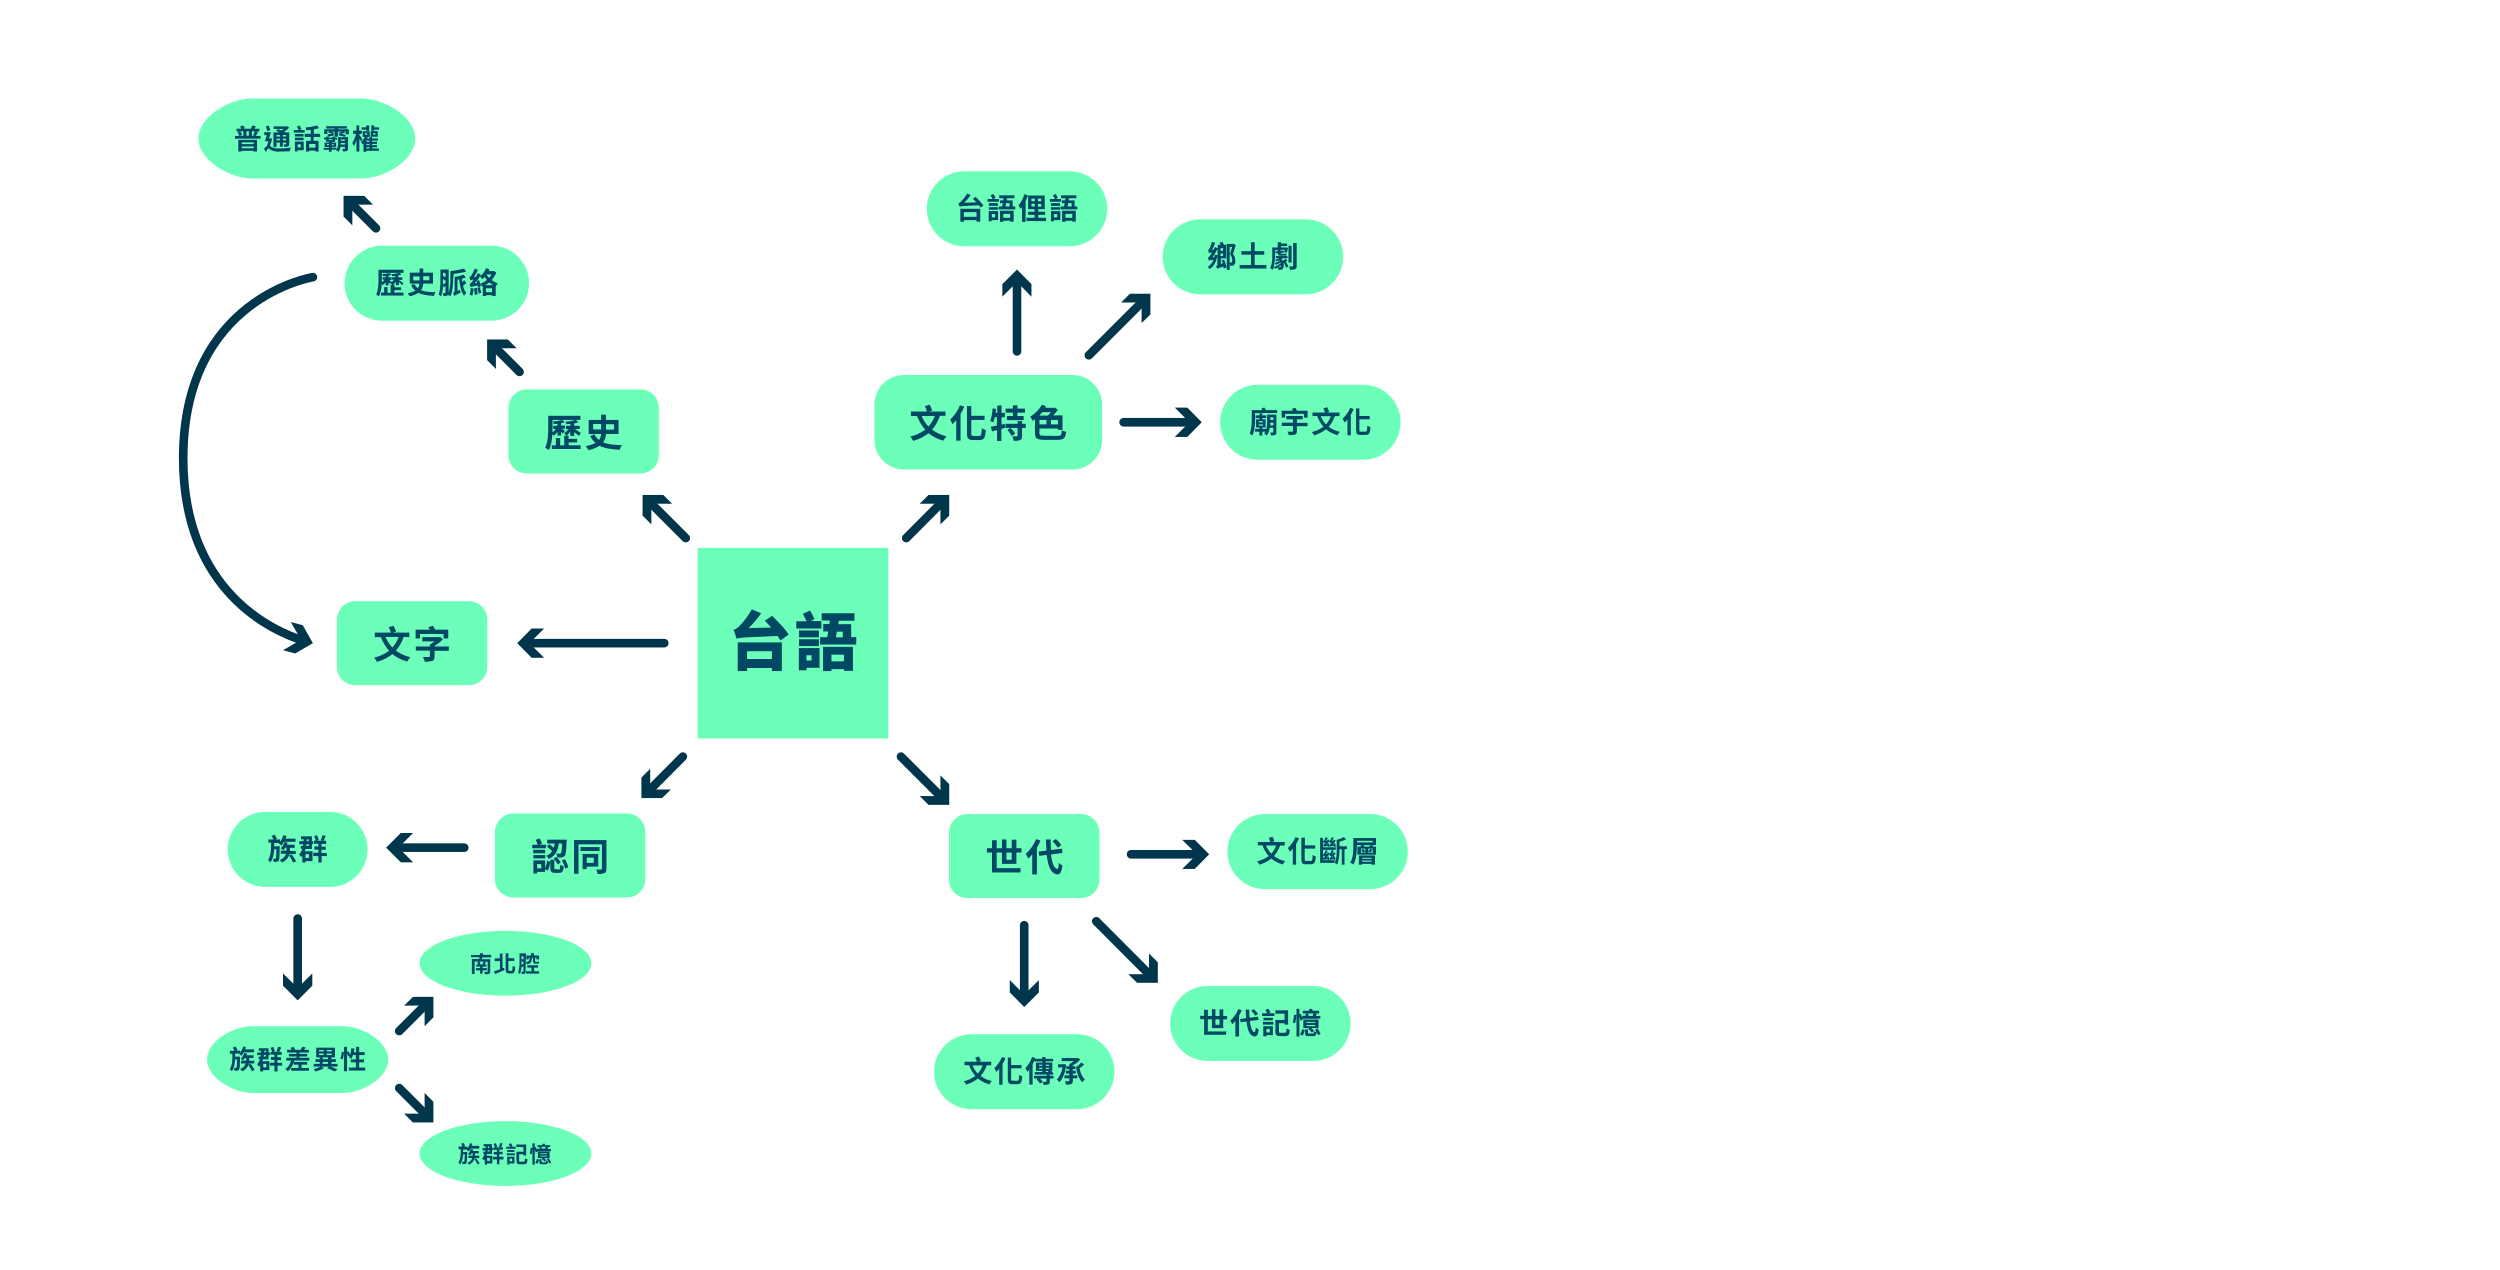 <?xml version="1.0" encoding="utf-8"?>
<!-- Generator: Adobe Illustrator 20.1.0, SVG Export Plug-In . SVG Version: 6.00 Build 0)  -->
<svg version="1.1" id="圖層_1" xmlns="http://www.w3.org/2000/svg" xmlns:xlink="http://www.w3.org/1999/xlink" x="0px" y="0px"
	 viewBox="0 0 1280 650" style="enable-background:new 0 0 1280 650;" xml:space="preserve">
<style type="text/css">
	.st0{fill:#6BFFBA;}
	.st1{fill:none;stroke:#00364B;stroke-width:4.41;stroke-linecap:round;stroke-miterlimit:10;}
	.st2{fill:#00364B;}
	.st3{fill:#004864;}
</style>
<title>Topic Tree</title>
<g id="圖層_1_1_">
	<path class="st0" d="M185.1,91.4h-56c-11.3,0-27.5-9.2-27.5-20.5l0,0c0-11.3,16.2-20.5,27.5-20.5h56c11.3,0,27.5,9.2,27.5,20.5l0,0
		C212.6,82.3,196.4,91.4,185.1,91.4z"/>
	<ellipse class="st0" cx="258.8" cy="590.6" rx="44" ry="16.6"/>
	<line class="st1" x1="464" y1="275.5" x2="482.4" y2="257"/>
	<polygon class="st2" points="481.5,268.5 481.5,257.9 470.9,257.9 475.4,253.4 486,253.4 486,264 	"/>
	<line class="st1" x1="557.5" y1="181.9" x2="585.5" y2="153.9"/>
	<polygon class="st2" points="584.5,165.4 584.5,154.9 574,154.9 578.5,150.4 589,150.4 589,161 	"/>
	<line class="st1" x1="204.4" y1="527.9" x2="218.4" y2="513.9"/>
	<polygon class="st2" points="217.4,525.4 217.4,514.8 206.9,514.9 211.4,510.4 221.9,510.4 221.9,520.9 	"/>
	<line class="st1" x1="204.4" y1="557.1" x2="218.4" y2="571.1"/>
	<polygon class="st2" points="206.9,570.2 217.4,570.2 217.4,559.6 221.9,564.1 221.9,574.7 211.4,574.7 	"/>
	<path class="st0" d="M462.9,192h86.2c8.4,0,15.2,6.8,15.2,15.2v18c0,8.4-6.8,15.2-15.2,15.2h-86.2c-8.4,0-15.2-6.8-15.2-15.2v-18
		C447.7,198.8,454.5,192,462.9,192z"/>
	<path class="st0" d="M643.9,197h54c10.6,0,19.2,8.6,19.2,19.2v0c0,10.6-8.6,19.2-19.2,19.2h-54c-10.6,0-19.2-8.6-19.2-19.2v0
		C624.7,205.6,633.3,197,643.9,197z"/>
	<rect x="357.2" y="280.5" class="st0" width="97.6" height="97.6"/>
	<path class="st3" d="M481.2,213c-0.9,2.6-2.2,5-4,7c2.2,1.6,4.7,2.8,7.4,3.4c-0.6,0.7-1.1,1.4-1.6,2.2c-2.8-0.7-5.4-2-7.6-3.8
		c-2.3,1.8-5,3.2-7.9,3.9c-0.4-0.8-0.9-1.5-1.4-2.2c2.7-0.6,5.3-1.8,7.6-3.5c-1.8-2.1-3.2-4.4-4.2-7h-3.1v-2.3h8.2
		c-0.3-1-0.6-1.9-1.1-2.8l2.5-0.7c0.5,1,1,2,1.3,3l-1.7,0.5h8.5v2.2H481.2z M471.9,213c0.8,2,2,3.9,3.5,5.4c1.4-1.6,2.5-3.4,3.2-5.4
		H471.9z"/>
	<path class="st3" d="M493.7,208.2c-0.5,1.3-1.2,2.5-1.9,3.7v13.7h-2.2v-10.5c-0.6,0.7-1.2,1.4-1.9,2.1c-0.4-0.8-0.8-1.6-1.2-2.4
		c2.2-2,3.9-4.5,5-7.3L493.7,208.2z M501.4,223.2c1,0,1.1-0.8,1.3-4c0.6,0.5,1.3,0.8,2,1c-0.2,3.8-0.8,5.1-3.2,5.1h-3.3
		c-2.4,0-3.1-0.8-3.1-3.4v-14h2.2v5h6.8v2.1h-6.8v6.8c0,1.1,0.1,1.4,1.1,1.4L501.4,223.2z"/>
	<path class="st3" d="M514.6,219.1l-1.9,0.5v6.2h-2.2v-5.6l-2.6,0.7l-0.6-2.4c0.9-0.2,2-0.4,3.1-0.6v-4.3h-1.1
		c-0.2,0.9-0.4,1.8-0.7,2.6c-0.4-0.2-1.2-0.5-1.6-0.6c0.7-2.1,1.1-4.3,1.2-6.5l1.8,0.3c-0.1,0.7-0.1,1.4-0.2,2h0.8v-3.8h2.2v3.8h1.7
		v2.2h-1.7v3.8l1.6-0.4L514.6,219.1z M525.2,219.1h-1.9v4.1c0,1.1-0.2,1.8-1,2.1c-1,0.4-2.2,0.5-3.3,0.4c-0.1-0.8-0.4-1.6-0.7-2.3
		c0.9,0,2,0,2.3,0s0.4-0.1,0.4-0.3v-4h-6.2v-2.1h6.2v-1.4h2.3v1.4h1.9L525.2,219.1z M518.6,211.3h-3.7v-2.1h3.7v-1.7h2.3v1.7h3.9
		v2.1h-3.9v1.7h3.2v2.1h-8.5V213h3L518.6,211.3z M517.4,219.1c0.9,0.9,1.7,1.8,2.4,2.9l-1.8,1.2c-0.6-1.1-1.4-2.1-2.2-3.1
		L517.4,219.1z"/>
	<path class="st3" d="M541.3,223.2c1.9,0,2.2-0.4,2.4-2.9c0.7,0.4,1.4,0.7,2.2,0.8c-0.4,3.2-1.2,4.1-4.5,4.1h-6.7
		c-3.6,0-4.8-0.7-4.8-3.5v-7.1c-0.4,0.3-0.8,0.6-1.2,0.9c-0.3-0.8-0.8-1.5-1.2-2.2c2.5-1.5,4.5-3.6,6-6.1l2.1,0.8l-0.5,0.8h4.5
		l0.5-0.1l1.5,1.1c-0.7,1-1.5,2-2.4,2.9h4.8v7.4h-2.3v-0.7h-9.5v2.3c0,1.2,0.3,1.4,2.5,1.4L541.3,223.2z M533.7,211
		c-0.5,0.6-1.1,1.3-1.6,1.8h4.4c0.6-0.6,1.1-1.2,1.6-1.8H533.7z M532.2,217.3h3.6V215h-3.6V217.3z M541.7,215h-3.6v2.3h3.6V215z"/>
	<path class="st3" d="M653.9,210v1.5h-11.3v3.1c0,2.4-0.2,6.1-1.4,8.4c-0.4-0.4-0.9-0.7-1.4-1c1-2.1,1.1-5.2,1.1-7.4V210h5.4
		c-0.1-0.3-0.3-0.5-0.5-0.8l1.5-0.6c0.3,0.4,0.6,0.9,0.9,1.4L653.9,210z M653.5,221.3c0,0.8-0.1,1.2-0.6,1.4
		c-0.7,0.2-1.4,0.3-2.1,0.3c-0.1-0.5-0.2-1-0.5-1.5h1.3c0.2,0,0.3-0.1,0.3-0.2V219h-1.8c-0.1,1.5-0.7,2.8-1.6,4
		c-0.3-0.4-0.8-0.8-1.2-1.1c0.2-0.3,0.4-0.6,0.6-0.9h-1.6v2h-1.5v-2h-2.2v-1.4h2.2v-0.7h-1.7v-4.2h1.7V214h-1.9v-1.3h1.9v-1h1.5v1h2
		v1.3h-2v0.7h1.7v4.2h-1.7v0.7h2v0.5c0.3-1.2,0.5-2.5,0.5-3.8v-4h4.7L653.5,221.3z M644.5,216.3h2.2v-0.6h-2.2V216.3z M644.5,217.9
		h2.2v-0.6h-2.2V217.9z M652,217.8v-1.4h-1.6c0,0.5,0,0.9,0,1.4H652z M650.4,213.7v1.3h1.6v-1.4L650.4,213.7z"/>
	<path class="st3" d="M669.5,210.3v3.5h-1.9v-1.9H658v1.9h-1.8v-3.5h5.7c-0.1-0.3-0.3-0.7-0.4-1l1.8-0.5c0.3,0.5,0.5,1,0.7,1.5
		L669.5,210.3z M664,216.5h5.5v1.7H664v2.5c0,1-0.2,1.5-1,1.8c-1,0.3-2,0.4-3.1,0.3c-0.2-0.6-0.4-1.3-0.8-1.8c1,0,2.2,0,2.5,0
		s0.4-0.1,0.4-0.4v-2.5h-5.7v-1.7h5.7v-1.7h-3.4v-1.7h8.4v1.7h-3V216.5z"/>
	<path class="st3" d="M683.4,213.1c-0.7,2-1.7,3.8-3.1,5.4c1.7,1.3,3.7,2.2,5.7,2.6c-0.5,0.5-0.9,1.1-1.2,1.7
		c-2.2-0.6-4.2-1.6-5.9-3c-1.8,1.4-3.9,2.5-6.1,3.1c-0.3-0.6-0.7-1.2-1.1-1.7c2.1-0.5,4.1-1.4,5.9-2.7c-1.4-1.6-2.5-3.5-3.2-5.5H672
		v-1.8h6.4c-0.2-0.7-0.5-1.5-0.8-2.1l1.9-0.6c0.4,0.7,0.7,1.5,1,2.3l-1.3,0.4h6.6v1.8L683.4,213.1z M676.2,213.1
		c0.6,1.6,1.6,3,2.7,4.2c1.1-1.2,1.9-2.6,2.5-4.2H676.2z"/>
	<path class="st3" d="M693.1,209.4c-0.4,1-0.9,2-1.5,2.9v10.6h-1.7v-8.2c-0.4,0.6-0.9,1.1-1.5,1.6c-0.3-0.7-0.6-1.3-1-1.9
		c1.7-1.6,3-3.5,3.9-5.6L693.1,209.4z M699.1,221c0.8,0,0.9-0.6,1-3.1c0.5,0.4,1,0.6,1.6,0.8c-0.2,2.9-0.7,4-2.5,4h-2.5
		c-1.9,0-2.4-0.6-2.4-2.7v-10.9h1.7v3.9h5.3v1.7H696v5.3c0,0.9,0.1,1,0.8,1L699.1,221z"/>
	<path class="st0" d="M614.5,112.3h54c10.6,0,19.2,8.6,19.2,19.2l0,0c0,10.6-8.6,19.2-19.2,19.2h-54c-10.6,0-19.2-8.6-19.2-19.2l0,0
		C595.3,120.8,603.9,112.3,614.5,112.3z"/>
	<path class="st3" d="M626.8,133c0.5,1.3,0.9,2.6,1.2,3.9l-1.5,0.6c0-0.3-0.1-0.6-0.2-1c-1.1,0.3-2.1,0.7-3.1,1.1
		c-0.1-0.4-0.3-0.8-0.6-1.2c0.4-0.2,0.7-0.6,0.7-1.1v-4.6c-0.5,3.3-1.7,5.7-4,7.1c-0.2-0.4-0.5-0.8-0.9-1.2c1.4-0.8,2.4-2.1,2.9-3.6
		c-0.8,0.1-1.6,0.2-2.4,0.4c-0.1-0.5-0.3-0.9-0.5-1.4c0.3-0.1,0.6-0.4,1-1c0.4-0.5,0.8-1.1,1.1-1.7c-0.5,0-1,0.1-1.5,0.3
		c-0.1-0.5-0.3-1-0.5-1.5c0.3-0.2,0.6-0.4,0.7-0.8c0.6-1.1,1-2.2,1.3-3.4l1.7,0.4c-0.4,1.2-1,2.4-1.6,3.6l0.8-0.1
		c0.2-0.4,0.4-0.9,0.6-1.3l1.5,0.6v-1.8h1.5c-0.2-0.3-0.4-0.7-0.6-1l1.4-0.5c0.3,0.5,0.6,1,0.9,1.5h1.1v7h-2.7v2.8l1-0.3
		c-0.2-0.6-0.4-1.1-0.6-1.6L626.8,133z M623.4,130.6v-3.2c-0.7,1.5-1.6,3-2.6,4.4l1-0.1c0.1-0.4,0.1-0.8,0.2-1.2L623.4,130.6z
		 M624.9,127.1v1.3h1.3V127L624.9,127.1z M626.2,131.1v-1.3h-1.3v1.3H626.2z M632.7,125.4c-0.4,1.5-0.9,3.3-1.4,4.6
		c0.8,1,1.2,2.3,1.2,3.6c0.1,0.8-0.1,1.6-0.7,2.1c-0.2,0.2-0.5,0.3-0.9,0.4c-0.3,0-0.7,0-1,0c0-0.5-0.1-1.1-0.4-1.6h0.7
		c0.1,0,0.3-0.1,0.4-0.1c0.2-0.3,0.3-0.7,0.3-1.1c0-1.1-0.4-2.2-1.1-3.1c0.3-1.1,0.7-2.7,1-3.8h-1.2v11.8h-1.5v-13.3h3.2l0.2-0.1
		L632.7,125.4z"/>
	<path class="st3" d="M648.4,135.7v1.8h-13.7v-1.8h5.8v-5.3h-4.9v-1.8h4.9V124h1.9v4.6h4.9v1.8h-4.9v5.3L648.4,135.7z"/>
	<path class="st3" d="M659.1,133.5l-0.8,0.6c0.4,0.6,1.2,1.8,1.4,2.1l-1.1,1c-0.3-0.9-0.8-1.7-1.2-2.5l-0.3,0.1
		c0.4,1,0.2,2.1-0.4,2.9c-0.3,0.3-0.8,0.5-1.3,0.5h-0.8c0-0.4-0.2-0.8-0.3-1.2c-0.5,0.2-1,0.5-1.5,0.6c-0.2-0.3-0.4-0.6-0.6-0.9
		c-0.1,0.5-0.3,1-0.6,1.4c-0.4-0.3-0.9-0.6-1.3-0.8c1-1.8,1.1-4.4,1.1-6.2v-4.4h2.8V124h1.7v0.7h3.1v1.3h-3.1v0.7h2.3h0.3l1,0.2
		c-0.1,0.9-0.4,1.7-0.7,2.5l-1.3-0.3c0.1-0.4,0.2-0.8,0.3-1.2h-2.1v0.6l1.5-0.2l0.1,1l-1.7,0.2c0,0.3,0.1,0.4,0.4,0.4h1.5
		c0.4,0,0.8,0,1.1-0.1c0,0.4,0,0.7,0.1,1c-0.4,0.1-0.8,0.1-1.2,0.1h-1.9c-1.1,0-1.4-0.4-1.4-1.3l-1.1,0.1l-0.1-1l1.2-0.1V128h-1.4
		v3.1c0,1.9-0.2,3.8-0.7,5.6c1.3-0.4,2.6-1,3.7-1.9c-0.1-0.1-0.1-0.2-0.2-0.4c-0.7,0.5-1.5,0.9-2.3,1.2c-0.2-0.3-0.4-0.6-0.6-0.9
		c0.9-0.2,1.7-0.6,2.5-1.1l-0.3-0.3c-0.5,0.2-1,0.4-1.5,0.6c-0.1-0.3-0.3-0.6-0.5-0.9c0.8-0.2,1.5-0.4,2.2-0.8h-1.9v-1.1h6v1.1h-2.4
		c-0.2,0.2-0.5,0.4-0.7,0.5c0.3,0.2,0.5,0.5,0.7,0.9c0.5-0.4,1-0.7,1.4-1.2L659.1,133.5z M656,135.8c-0.5,0.4-1.1,0.7-1.7,1
		c0.3,0,0.6,0,0.8,0c0.2,0,0.5-0.1,0.6-0.2C655.9,136.4,656,136.1,656,135.8z M661.3,134.4h-1.6v-8.6h1.6V134.4z M663.9,124.4v11.7
		c0,0.9-0.2,1.4-0.8,1.7c-0.8,0.3-1.7,0.4-2.6,0.3c-0.1-0.6-0.3-1.2-0.5-1.7c0.8,0,1.6,0,1.8,0s0.3-0.1,0.3-0.3v-11.7L663.9,124.4z"
		/>
	<path class="st0" d="M493.7,87.7h54c10.6,0,19.2,8.6,19.2,19.2l0,0c0,10.6-8.6,19.2-19.2,19.2h-54c-10.6,0-19.2-8.6-19.2-19.2l0,0
		C474.5,96.3,483.1,87.7,493.7,87.7z"/>
	<path class="st3" d="M499.5,100.8c1.5,1.3,2.8,2.8,4,4.4l-1.5,1.1c-0.2-0.4-0.5-0.8-0.8-1.2c-8,0.4-9.1,0.4-9.9,0.7
		c-0.2-0.6-0.4-1.2-0.6-1.7c0.5-0.2,0.9-0.5,1.3-0.9c1.2-1.2,2.3-2.6,3.2-4.1l1.8,0.8c-1,1.4-2.1,2.7-3.3,3.9l6.2-0.2
		c-0.6-0.7-1.2-1.3-1.8-1.9L499.5,100.8z M491.7,106.9h10.2v6.6H500v-0.8h-6.4v0.8h-1.9L491.7,106.9z M493.5,108.6v2.4h6.5v-2.4
		H493.5z"/>
	<path class="st3" d="M511.5,103.3h-5.9v-1.4h2.6c-0.3-0.7-0.6-1.3-1-1.9l1.4-0.7c0.4,0.6,0.8,1.3,1.1,2l-1,0.6h2.7L511.5,103.3z
		 M511,112.7h-3.3v0.6h-1.5v-5.2h4.8L511,112.7z M510.9,105.4h-4.6V104h4.6V105.4z M506.3,106.1h4.6v1.3h-4.6V106.1z M507.8,109.6
		v1.7h1.7v-1.7H507.8z M519.8,105.7v1.5h-8.5v-1.5h1.8c0.1-0.5,0.2-1.1,0.3-1.7H512v-1.4h1.6c0.1-0.4,0.1-0.8,0.2-1.1h-2.2V100h7.8
		v1.5h-3.8c-0.1,0.4-0.1,0.7-0.2,1.1h3.1v3.1L519.8,105.7z M512,107.9h7v5.6h-1.8V113h-3.5v0.6H512L512,107.9z M513.7,109.5v2h3.5
		v-2H513.7z M515.1,104c-0.1,0.6-0.2,1.2-0.3,1.7h2.1V104H515.1z"/>
	<path class="st3" d="M526.3,100c-0.3,1-0.7,1.9-1.2,2.9v10.7h-1.8V106c-0.3,0.4-0.5,0.7-0.8,1c-0.3-0.6-0.6-1.3-1-1.9
		c1.4-1.7,2.4-3.6,3-5.7L526.3,100z M535.6,111.5v1.7h-10v-1.7h4.1V110h-3.3v-1.6h3.3v-1.3h-3.3v-7h8.5v7h-3.3v1.3h3.5v1.6h-3.5v1.5
		L535.6,111.5z M528.1,103h1.7v-1.3h-1.7V103z M528.1,105.7h1.7v-1.4h-1.7V105.7z M533.1,101.7h-1.7v1.3h1.7V101.7z M533.1,104.4
		h-1.7v1.4h1.7V104.4z"/>
	<path class="st3" d="M543.3,103.3h-5.8v-1.4h2.6c-0.3-0.7-0.6-1.3-1-1.9l1.4-0.7c0.4,0.6,0.8,1.3,1.1,2l-1,0.6h2.7L543.3,103.3z
		 M542.8,112.7h-3.2v0.6h-1.5v-5.2h4.8V112.7z M542.7,105.4h-4.6V104h4.6V105.4z M538.1,106.1h4.6v1.3h-4.6V106.1z M539.6,109.6v1.7
		h1.7v-1.7H539.6z M551.6,105.7v1.5H543v-1.5h1.8c0.1-0.5,0.2-1.1,0.3-1.7h-1.4v-1.4h1.6c0.1-0.4,0.1-0.8,0.2-1.1h-2.2V100h7.8v1.5
		h-3.8c-0.1,0.4-0.1,0.7-0.2,1.1h3.1v3.1L551.6,105.7z M543.8,107.9h7v5.6H549V113h-3.5v0.6h-1.7L543.8,107.9z M545.5,109.5v2h3.5
		v-2H545.5z M546.9,104c-0.1,0.6-0.2,1.2-0.3,1.7h2.1V104H546.9z"/>
	<path class="st0" d="M647.6,416.8h54c10.6,0,19.2,8.6,19.2,19.2l0,0c0,10.6-8.6,19.2-19.2,19.2h-54c-10.6,0-19.2-8.6-19.2-19.2l0,0
		C628.5,425.4,637.1,416.8,647.6,416.8z"/>
	<path class="st3" d="M655.4,432.9c-0.7,2-1.7,3.8-3.1,5.4c1.7,1.3,3.7,2.2,5.7,2.6c-0.5,0.5-0.9,1.1-1.2,1.7
		c-2.2-0.6-4.2-1.6-5.9-3c-1.8,1.4-3.9,2.5-6.1,3.1c-0.3-0.6-0.7-1.2-1.1-1.7c2.1-0.5,4.1-1.4,5.9-2.7c-1.4-1.6-2.5-3.4-3.2-5.5
		h-2.4v-1.7h6.4c-0.2-0.7-0.5-1.5-0.8-2.1l1.9-0.6c0.4,0.7,0.7,1.5,1,2.3l-1.3,0.4h6.6v1.8L655.4,432.9z M648.2,432.9
		c0.6,1.6,1.6,3,2.7,4.2c1.1-1.2,1.9-2.6,2.5-4.2H648.2z"/>
	<path class="st3" d="M665.1,429.2c-0.4,1-0.9,2-1.5,2.9v10.6h-1.7v-8.2c-0.4,0.6-0.9,1.1-1.5,1.6c-0.3-0.7-0.6-1.3-1-1.9
		c1.7-1.6,3-3.5,3.9-5.6L665.1,429.2z M671.1,440.8c0.8,0,0.9-0.6,1-3.1c0.5,0.4,1,0.6,1.6,0.8c-0.2,2.9-0.7,4-2.5,4h-2.5
		c-1.9,0-2.4-0.6-2.4-2.7v-10.9h1.8v3.9h5.3v1.7H668v5.3c0,0.9,0.1,1,0.8,1L671.1,440.8z"/>
	<path class="st3" d="M677.4,440.4h5.9v1.4h-7.4V429h1.5v4.8h6.5v1.3h-6.5V440.4z M677.4,430.8c0.2-0.1,0.4-0.2,0.5-0.4
		c0.4-0.6,0.7-1.2,0.9-1.8l1,0.4c-0.3,0.5-0.6,1.1-0.9,1.6l0.5-0.1c0.2-0.3,0.3-0.5,0.5-0.8l0.9,0.6c-0.5,0.8-1.1,1.5-1.7,2.2
		l0.5-0.1c0-0.1-0.1-0.2-0.1-0.4l0.7-0.3c0.2,0.5,0.4,1.1,0.5,1.6l-0.8,0.3c0-0.2,0-0.4-0.1-0.5c-0.7,0-1.4,0.2-2,0.4
		c-0.1-0.3-0.2-0.7-0.3-1c0.3-0.1,0.5-0.3,0.7-0.5c0.1-0.1,0.3-0.3,0.5-0.6c-0.3,0-0.6,0.1-0.9,0.2
		C677.6,431.5,677.5,431.2,677.4,430.8L677.4,430.8z M679.8,440.4c0-0.2,0-0.4-0.1-0.5c-0.7,0-1.4,0.2-2,0.4c-0.1-0.3-0.2-0.7-0.3-1
		c0.3-0.1,0.5-0.3,0.7-0.5c0.2-0.2,0.4-0.4,0.5-0.6c-0.3,0-0.6,0.1-0.9,0.3l0,0c-0.1-0.3-0.2-0.7-0.3-1c0.2-0.1,0.4-0.2,0.5-0.4
		c0.4-0.6,0.7-1.2,0.9-1.8l1,0.4c-0.3,0.5-0.6,1.1-0.9,1.6l0.5-0.1c0.2-0.3,0.3-0.5,0.5-0.8l0.9,0.6c-0.5,0.8-1.1,1.6-1.8,2.3
		l0.6-0.1c0-0.1-0.1-0.2-0.1-0.4l0.7-0.3c0.2,0.5,0.4,1.1,0.5,1.6L679.8,440.4z M680.5,430.8c0.2-0.1,0.4-0.2,0.5-0.4
		c0.4-0.6,0.7-1.2,0.9-1.8l1,0.4c-0.3,0.6-0.6,1.1-0.9,1.6l0.6-0.1c0.2-0.2,0.3-0.5,0.5-0.7l0.8,0.6c-0.5,0.8-1.1,1.5-1.7,2.1
		l0.7-0.1c0-0.1-0.1-0.3-0.2-0.4l0.8-0.3c0.2,0.5,0.4,1.1,0.5,1.7l-0.8,0.3c0-0.2-0.1-0.4-0.1-0.6c-0.7,0-1.5,0.2-2.2,0.4
		c-0.1-0.3-0.2-0.7-0.3-1c0.3-0.1,0.5-0.3,0.7-0.5c0.1-0.1,0.3-0.4,0.6-0.6c-0.3,0-0.7,0.1-1,0.2C680.8,431.5,680.7,431,680.5,430.8
		L680.5,430.8z M680.5,437.3c0.2,0,0.4-0.2,0.5-0.3c0.4-0.6,0.6-1.2,0.8-1.8l1,0.4c-0.2,0.6-0.5,1.1-0.8,1.6l0.5-0.1
		c0.2-0.3,0.3-0.5,0.4-0.8l0.9,0.6c-0.4,0.6-0.8,1.2-1.2,1.7l0.7-0.2c0.2,0.6,0.4,1.1,0.5,1.7l-0.8,0.3c0-0.2,0-0.4-0.1-0.5
		c-0.7,0-1.3,0.2-1.9,0.4c-0.1-0.3-0.2-0.7-0.3-1c0.3-0.1,0.5-0.3,0.7-0.5c0.2-0.2,0.4-0.4,0.5-0.7c-0.3,0-0.6,0.1-0.9,0.2
		C680.8,438,680.7,437.6,680.5,437.3L680.5,437.3z M682.5,439c0-0.1-0.1-0.3-0.2-0.4l-0.4,0.5L682.5,439z M689.5,434.8h-1.1v7.9H687
		v-7.9h-1.2v0.5c0,2.2-0.2,5.3-1.2,7.3c-0.4-0.3-0.8-0.6-1.2-0.8c0.9-1.9,1-4.5,1-6.5V430c1.2-0.3,2.4-0.8,3.6-1.4l1.3,1.1
		c-1.1,0.5-2.3,1-3.5,1.3v2.3h3.9L689.5,434.8z"/>
	<path class="st3" d="M704.5,432.7h-2.3l1,0.3l-0.5,0.5h1.8v4.1h-9.5v-4.1h1.9c-0.1-0.2-0.2-0.4-0.4-0.5l0.8-0.3h-2.6v0.9
		c0,2.6-0.2,6.5-1.8,9c-0.5-0.4-1-0.7-1.6-0.9c1.5-2.3,1.6-5.7,1.6-8.1v-4.5h11.6L704.5,432.7z M702.8,430.5h-8v0.8h8V430.5z
		 M695.8,438h8.2v4.7h-1.8v-0.4h-4.8v0.4h-1.7L695.8,438z M696.8,436.6h2.2v-2.1h-2.2V436.6z M698,434.6c0.4,0.4,0.7,0.9,0.9,1.4
		l-1.1,0.6c-0.2-0.5-0.5-1-0.8-1.4L698,434.6z M697.5,439.2v0.5h4.8v-0.5H697.5z M702.2,441.2v-0.6h-4.8v0.6H702.2z M701.1,433.5
		c0.2-0.3,0.4-0.5,0.5-0.8h-3.5c0.2,0.2,0.4,0.5,0.5,0.8H701.1z M702.8,434.5h-2.2v2.1h2.2V434.5z M700.6,436c0.4-0.4,0.7-0.9,1-1.5
		l1.1,0.6c-0.3,0.5-0.7,1-1.1,1.4L700.6,436z"/>
	<path class="st0" d="M618.3,504.8h54c10.6,0,19.2,8.6,19.2,19.2v0c0,10.6-8.6,19.2-19.2,19.2h-54c-10.6,0-19.2-8.6-19.2-19.2v0
		C599.1,513.4,607.7,504.8,618.3,504.8z"/>
	<path class="st3" d="M620.5,526.4v-4.5h-2.1v6.2h9.4v1.7h-11.3v-8h-2v-1.7h2V517h1.9v3.2h2.1v-3.5h1.8v3.5h2.1v-3.4h1.9v3.4h2v1.7
		h-2v4.5L620.5,526.4z M622.3,521.9v2.8h2.1v-2.8H622.3z"/>
	<path class="st3" d="M635.8,517.2c-0.4,1-0.9,1.9-1.4,2.8v10.7h-1.9v-8c-0.5,0.6-1,1.2-1.6,1.7c-0.3-0.6-0.6-1.3-1-1.8
		c1.8-1.6,3.2-3.6,4.1-5.9L635.8,517.2z M639.9,522.7c0.4,3.4,1.2,5.6,2.4,5.8c0.3,0,0.5-0.7,0.7-2.4c0.4,0.4,0.9,0.7,1.5,1
		c-0.4,2.9-1.2,3.6-2,3.6c-2.6-0.2-3.8-3.1-4.3-7.7l-3,0.4l-0.3-1.7l3.1-0.4c-0.1-1.4-0.2-2.8-0.2-4.4h1.8c0,1.5,0.1,2.9,0.2,4.2
		l4.3-0.6l0.3,1.7L639.9,522.7z M642.7,520c-0.6-0.9-1.3-1.8-2.1-2.5l1.3-0.8c0.8,0.7,1.6,1.5,2.2,2.4L642.7,520z"/>
	<path class="st3" d="M649.5,518.8h3v1.4h-6.3v-1.4h2.6c-0.3-0.6-0.6-1.2-1-1.7l1.5-0.7c0.5,0.6,0.9,1.2,1.2,1.8L649.5,518.8z
		 M646.6,523.2h5.4v1.4h-5.4L646.6,523.2z M651.7,530h-3.3v0.6h-1.6v-5.2h4.9V530z M651.7,521.1v1.3h-4.8v-1.3H651.7z M648.4,526.8
		v1.8h1.7v-1.8H648.4z M657.8,528.8c0.7,0,0.8-0.3,0.9-2.2c0.5,0.3,1.1,0.6,1.7,0.7c-0.2,2.5-0.7,3.2-2.4,3.2h-2.5
		c-1.9,0-2.5-0.5-2.5-2.4v-5.9h4.7V519H653v-1.7h6.5v7.3h-1.8v-0.7h-2.9v4.2c0,0.6,0.1,0.7,0.8,0.7L657.8,528.8z"/>
	<path class="st3" d="M661.9,523.5c0.3-1.3,0.6-2.6,0.6-4l1.2,0.2c0,1.4-0.2,2.8-0.6,4.2L661.9,523.5z M665.8,522.5
		c-0.1-0.7-0.3-1.4-0.5-2.1v10.3h-1.5v-14.2h1.5v2.8l0.7-0.3c0.2,0.6,0.5,1.4,0.7,2v-0.9h1.9c-0.1-0.3-0.2-0.6-0.3-0.9l1.3-0.3H667
		v-1.4h3.4c-0.1-0.3-0.2-0.5-0.3-0.8l1.6-0.2c0.2,0.3,0.3,0.7,0.4,1h3.3v1.4h-2.3l1.1,0.3c-0.2,0.3-0.4,0.7-0.5,1h2.3v1.4h-9.1
		c0,0.2,0.1,0.3,0.1,0.5L665.8,522.5z M665.7,529.6c0.4-0.9,0.8-1.8,1.1-2.7l1.3,0.6c-0.3,0.8-0.7,2-1.1,2.8L665.7,529.6z
		 M675.1,526.4h-3.7c0.5,0.4,1,0.9,1.4,1.4l-1.1,0.9c-0.6-0.7-1.2-1.4-1.9-2l0.4-0.3h-2.9V522h7.8L675.1,526.4z M672.2,529.2
		c0.4,0,0.5-0.2,0.6-1.2c0.4,0.3,0.9,0.4,1.3,0.5c-0.2,1.6-0.6,2-1.8,2h-2.1c-1.6,0-2-0.4-2-1.7v-1.7h1.5v1.7c0,0.4,0.1,0.4,0.7,0.4
		H672.2z M673.4,523.2H669v0.5h4.4L673.4,523.2z M673.4,524.8H669v0.6h4.4L673.4,524.8z M669.7,518.9c0.2,0.4,0.3,0.7,0.4,1.1
		l-0.6,0.2h2.5c0.2-0.4,0.4-0.9,0.5-1.3H669.7z M674.6,526.6c0.6,0.9,1.1,1.8,1.6,2.7l-1.3,0.7c-0.5-1-1-1.9-1.6-2.8L674.6,526.6z"
		/>
	<path class="st0" d="M497.4,529.5h54c10.6,0,19.2,8.6,19.2,19.2v0c0,10.6-8.6,19.2-19.2,19.2h-54c-10.6,0-19.2-8.6-19.2-19.2v0
		C478.3,538.1,486.8,529.5,497.4,529.5z"/>
	<path class="st3" d="M505.2,545.5c-0.7,2-1.7,3.8-3.1,5.4c1.7,1.3,3.7,2.2,5.7,2.6c-0.5,0.5-0.9,1.1-1.2,1.7
		c-2.2-0.6-4.2-1.6-5.9-3c-1.8,1.4-3.9,2.5-6.1,3.1c-0.3-0.6-0.7-1.2-1.1-1.7c2.1-0.5,4.1-1.4,5.9-2.7c-1.4-1.6-2.5-3.4-3.2-5.5
		h-2.4v-1.8h6.4c-0.2-0.7-0.5-1.5-0.9-2.1l1.9-0.6c0.4,0.7,0.7,1.5,1,2.3l-1.3,0.4h6.6v1.8L505.2,545.5z M497.9,545.5
		c0.6,1.6,1.6,3,2.7,4.2c1.1-1.2,1.9-2.6,2.5-4.2H497.9z"/>
	<path class="st3" d="M514.8,541.8c-0.4,1-0.9,2-1.5,2.9v10.7h-1.7v-8.2c-0.4,0.6-0.9,1.1-1.5,1.6c-0.3-0.7-0.6-1.3-1-1.9
		c1.7-1.6,3-3.5,3.9-5.7L514.8,541.8z M520.8,553.4c0.8,0,0.9-0.6,1-3.1c0.5,0.4,1,0.6,1.6,0.8c-0.2,2.9-0.7,4-2.5,4h-2.5
		c-1.9,0-2.4-0.6-2.4-2.7v-10.9h1.7v3.8h5.3v1.7h-5.3v5.3c0,0.9,0.1,1,0.8,1L520.8,553.4z"/>
	<path class="st3" d="M537.5,550.8h1.9v1.4h-1.9v1.6c0,0.8-0.2,1.2-0.7,1.4c-0.8,0.2-1.6,0.3-2.5,0.2c-0.1-0.5-0.3-1-0.5-1.5
		c0.7,0,1.5,0,1.7,0s0.3-0.1,0.3-0.2v-1.5h-3.4c0.6,0.5,1.1,1.1,1.5,1.7l-1.4,0.9c-0.5-0.8-1.1-1.5-1.8-2.1l0.8-0.5h-2.1v-1.4h6.4
		v-0.7l-5.9,0.1l-0.2-1.3h4v-0.6h-3.3v-4.2h3.3v-0.6h-4v-0.7c-0.3,0.7-0.7,1.4-1,2.1v10.4H527v-7.7c-0.3,0.4-0.6,0.8-1,1.2
		c-0.3-0.6-0.6-1.3-1-1.9c1.5-1.6,2.7-3.6,3.4-5.7l1.7,0.5l-0.2,0.4h3.7v-0.9h1.7v0.9h3.9v1.3h-3.9v0.6h3.5v4.2h-0.7
		c0.5,0.5,1,1,1.4,1.6l-1.3,0.7c-0.1-0.2-0.2-0.3-0.4-0.5h-0.5L537.5,550.8z M532,545.7h1.7v-0.6H532V545.7z M533.7,547.3v-0.6H532
		v0.6H533.7z M535.4,545.1v0.6h1.7v-0.6H535.4z M537.2,546.7h-1.7v0.6h1.7V546.7z M535.4,548.9h1.5c-0.2-0.2-0.4-0.3-0.5-0.5
		l0.1-0.1h-1L535.4,548.9z"/>
	<path class="st3" d="M545.9,545.2c-0.5,4-1.8,7.2-3.5,8.9c-0.4-0.5-0.8-1-1.3-1.4c1.6-1.7,2.6-3.9,2.9-6.2h-2.3v-1.6h2.9l0.3-0.1
		L545.9,545.2z M549.3,550.6h2.3v1.5h-2.3v1.2c0,0.9-0.2,1.4-0.8,1.7c-0.9,0.3-1.8,0.4-2.7,0.3c-0.1-0.6-0.3-1.2-0.6-1.7
		c0.8,0,1.7,0,1.9,0s0.4-0.1,0.4-0.3v-1.2h-2.5v-1.5h2.5v-0.9h-1.8v-1.5h1.8v-0.8h-1.5v-1.5h1.5v-1.1c0.8-0.4,1.6-0.9,2.3-1.5h-6.2
		v-1.6h7.9l0.4-0.1l1.2,0.9c-1.1,1.2-2.4,2.2-3.9,3v0.4h1.4v1.5h-1.4v0.8h1.6v1.5h-1.6L549.3,550.6z M555.1,545.1
		c-0.8,0.7-1.6,1.3-2.4,1.9c0.5,2.3,1.4,4.5,2.8,5.6c-0.5,0.4-0.9,0.9-1.3,1.5c-1.8-1.6-2.7-4.4-3.3-7.6c1-0.7,1.9-1.6,2.7-2.5
		L555.1,545.1z"/>
	<path class="st0" d="M135.8,415.7H169c10.6,0,19.2,8.6,19.2,19.2l0,0c0,10.6-8.6,19.2-19.2,19.2h-33.2c-10.6,0-19.2-8.6-19.2-19.2
		l0,0C116.6,424.3,125.2,415.7,135.8,415.7z"/>
	<path class="st3" d="M143.2,433.2c0,0,0,0.5,0,0.7c-0.1,4.5-0.1,6.2-0.5,6.7c-0.2,0.4-0.6,0.6-1,0.6c-0.5,0.1-1.1,0.1-1.6,0.1
		c0-0.6-0.2-1.1-0.4-1.6c0.5,0,0.9,0,1.1,0c0.2,0,0.3-0.1,0.4-0.2c0.2-0.3,0.3-1.5,0.3-4.7h-1.1c-0.2,2.8-0.7,5.1-2,6.8
		c-0.3-0.5-0.7-0.9-1.2-1.3c1.5-1.9,1.6-5,1.6-8.9h-1.4v-1.6h2.6c-0.3-0.6-0.6-1.3-0.9-1.9l1.6-0.5c0.4,0.7,0.8,1.3,1.1,2.1
		l-0.9,0.3h2.5v1.3c0.8-1.1,1.3-2.3,1.7-3.5l1.6,0.4c-0.1,0.5-0.3,0.9-0.5,1.4h5.1v1.6h-5.9c-0.4,0.7-0.8,1.3-1.3,1.9
		c-0.4-0.4-0.9-0.7-1.4-1c0.1-0.1,0.2-0.2,0.3-0.3h-2.6c0,0.6,0,1.2,0,1.8L143.2,433.2z M150.1,441.6c-0.6-1.2-1.4-2.4-2.1-3.6
		c-0.7,1.6-2,2.9-3.6,3.6c-0.3-0.5-0.7-0.9-1.2-1.2c1.5-0.6,2.7-1.7,3.3-3.3h-2.7v-1.6h2.9V434h-0.6c-0.3,0.5-0.6,0.9-1,1.3
		c-0.4-0.4-0.9-0.7-1.4-0.9c0.9-0.9,1.6-2.1,2-3.3l1.6,0.4c-0.1,0.3-0.2,0.6-0.4,1h4v1.6h-2.4v1.6h2.9v1.6h-3.1
		c-0.1,0.3-0.1,0.5-0.2,0.8l1.3-0.6c0.8,1.1,1.6,2.3,2.3,3.5L150.1,441.6z"/>
	<path class="st3" d="M160,435.8v5.1h-3.6v0.7h-1.6v-3.5c-0.2,0.2-0.4,0.5-0.6,0.7c-0.3-0.5-0.7-0.9-1.1-1.3
		c0.8-0.8,1.4-1.8,1.7-2.9H154v-1.5h1.1c0-0.3,0.1-0.6,0.1-0.9h-2v-1.5h2.2c0-0.3,0-0.6,0.1-1h-1.4v-1.5h5.6v2.5h0.7v1.5h-0.7v2.5
		h-3.3c-0.1,0.4-0.2,0.8-0.4,1.2L160,435.8z M156.4,437.3v2h1.8v-2H156.4z M156.9,432.2c0,0.3-0.1,0.6-0.1,0.9h1.3v-0.9H156.9z
		 M157.1,429.7c0,0.3,0,0.7-0.1,1h1v-1H157.1z M167.4,438.3h-2.7v3.3H163v-3.3h-2.6v-1.7h2.6V435h-2v-1.6h2V432h-2.2v-1.6h0.9
		c-0.2-0.8-0.5-1.6-0.9-2.3l1.4-0.5c0.5,0.8,0.8,1.6,1,2.5l-1,0.4h3.3l-1.3-0.3c0.4-0.8,0.7-1.7,0.9-2.6l1.7,0.4
		c-0.4,0.9-0.8,1.9-1.1,2.5h1.3v1.6h-2.4v1.4h2.2v1.6h-2.2v1.6h2.7L167.4,438.3z"/>
	<path class="st0" d="M195.6,125.8h56.1c10.6,0,19.2,8.6,19.2,19.2l0,0c0,10.6-8.6,19.2-19.2,19.2h-56.1c-10.6,0-19.2-8.6-19.2-19.2
		l0,0C176.5,134.4,185.1,125.8,195.6,125.8z"/>
	<path class="st3" d="M197.5,144.4c-0.4,0.6-0.9,1.1-1.5,1.6c-0.2-0.3-0.4-0.5-0.6-0.7c0,2.2-0.5,4.3-1.3,6.4
		c-0.5-0.3-1-0.6-1.5-0.9c1.1-2.3,1.2-5.7,1.2-8.1v-4.6h12.8v1.6h-11.1v3c0,0.6,0,1.2,0,1.9c0.5-0.4,1-0.9,1.4-1.4h-1V142h1.6v-0.7
		c-0.5,0-1,0.1-1.4,0.1c-0.1-0.3-0.2-0.7-0.4-1c1.2-0.1,2.5-0.3,3.6-0.6l1.1,0.9c-0.5,0.2-1,0.3-1.5,0.4v0.9h1.6v1.3h-1.4
		c0.4,0.3,1.2,0.7,1.4,0.9l-0.9,1.1c-0.1-0.2-0.4-0.4-0.7-0.7v1.5h-1.5L197.5,144.4z M201.9,149.8h4.7v1.5h-11.5v-1.5h1.6V147h1.7
		v2.9h1.6v-4h0.8c-0.3-0.4-0.6-0.7-0.9-1c0.7-0.4,1.3-1,1.8-1.7h-1V142h1.7v-0.7c-0.5,0.1-1.1,0.1-1.6,0.1c-0.1-0.4-0.2-0.7-0.4-1
		c1.4-0.1,2.8-0.3,4.1-0.7l1.1,0.9c-0.6,0.2-1.1,0.3-1.7,0.4v1h2.1v1.3h-1.9c0.6,0.4,2,1.3,2.4,1.6L206,146c-0.4-0.4-1.2-1-1.8-1.6
		v1.6h-1.5v-1.8c-0.4,0.6-0.8,1.2-1.4,1.7h0.7v1.2h3.4v1.4h-3.4L201.9,149.8z"/>
	<path class="st3" d="M216.7,145.3c-0.1,1.2-0.5,2.3-1.1,3.3c1.9,0.8,4.3,1,7.4,1c-0.4,0.6-0.7,1.2-0.8,1.9c-3.3-0.2-5.9-0.5-8-1.6
		c-1.3,0.9-2.8,1.5-4.4,1.8c-0.3-0.6-0.7-1.1-1.1-1.6c1.4-0.2,2.7-0.6,3.9-1.3c-0.9-0.8-1.6-1.7-2.1-2.8l1.6-0.6
		c0.5,0.9,1.1,1.6,1.8,2.2c0.5-0.7,0.8-1.5,0.8-2.4h-4.9v-5.6h5v-2.1h1.9v2.1h5v5.6H216.7z M211.6,143.6h3.2v-2.1h-3.2V143.6z
		 M216.7,141.4v2.1h3.1v-2.1H216.7z"/>
	<path class="st3" d="M232,142.8c0,2.5-0.2,6.4-1.4,8.9c-0.4-0.3-0.8-0.5-1.3-0.7c-0.1,0.1-0.2,0.2-0.3,0.3
		c-0.6,0.3-1.2,0.4-1.9,0.3c-0.1-0.5-0.2-1-0.4-1.5c0.5,0,1,0,1.2,0s0.2-0.1,0.2-0.2v-3.6l-0.9,0.9l-0.4-1c0,1.9-0.4,3.8-1,5.6
		c-0.4-0.4-0.8-0.7-1.2-1c0.8-2.1,0.9-5.1,0.9-7.3V138h4.2v12c0.7-2.3,1-4.8,0.9-7.2v-4c2.4-0.2,4.7-0.7,7-1.3l1.1,1.6
		c-2.1,0.5-4.3,0.9-6.4,1.1L232,142.8z M226.8,143.5c0,0.6,0,1.4,0,2.2c0.4-0.2,0.8-0.6,1.3-0.9v-1.5l-0.5,0.4
		c-0.2-0.4-0.5-0.7-0.7-1.1L226.8,143.5z M226.8,139.7v1.9l0.5-0.3l0.8,0.9v-2.5L226.8,139.7z M238.8,144.9c-0.7,0.5-1.2,1-1.7,1.4
		c0.2,1.4,0.8,2.7,1.7,3.7c-0.5,0.4-0.9,0.9-1.2,1.4c-1.5-1.8-2.1-4.9-2.5-8.4c-0.3,0.1-0.6,0.1-0.9,0.1v5.8l1.3-0.5
		c0.1,0.5,0.2,0.9,0.4,1.4c-2.4,1.1-2.9,1.4-3.2,1.7c-0.2-0.4-0.5-0.8-0.8-1.2c0.5-0.4,0.8-0.9,0.9-1.5v-7c1.5-0.2,3-0.6,4.5-1.2
		l1.2,1.5c-0.7,0.2-1.3,0.4-2,0.6c0.1,0.6,0.1,1.3,0.2,1.9c0.3-0.4,0.6-0.8,0.9-1.2L238.8,144.9z"/>
	<path class="st3" d="M244.7,147c0-0.2-0.1-0.5-0.1-0.8c-1.2,0.1-2.4,0.4-3.6,0.8c-0.1-0.3-0.4-1.1-0.6-1.6c0.4-0.1,0.7-0.4,1.2-1
		c0.3-0.4,0.6-0.8,0.9-1.2c-0.6,0-1.2,0.1-1.7,0.3c-0.1-0.3-0.4-1.1-0.5-1.5c0.3-0.1,0.6-0.4,0.9-0.8c0.8-1.1,1.4-2.4,1.9-3.7
		l1.6,0.7c-0.6,1.3-1.3,2.5-2.1,3.7l1-0.1c0.4-0.6,0.8-1.4,1.1-2l1.5,0.9c-0.6,1.1-1.3,2.1-2,3.1l1.1-0.3c0.4,1,0.7,2.1,0.9,3.2
		L244.7,147z M242.5,147.7c-0.1,1.3-0.3,2.5-0.7,3.7c-0.5-0.2-0.9-0.4-1.4-0.5c0.4-1.1,0.6-2.3,0.6-3.4L242.5,147.7z M244.1,147.4
		c0.2,1.1,0.3,2.2,0.4,3.3l-1.4,0.3c-0.1-1.1-0.2-2.2-0.4-3.3L244.1,147.4z M244.3,144.9c-0.1-0.4-0.2-0.7-0.3-1.1
		c-0.3,0.4-0.6,0.9-1,1.2L244.3,144.9z M245.6,147c0.3,0.9,0.6,1.9,0.8,2.9l-1.3,0.4c-0.2-1-0.4-2-0.8-2.9L245.6,147z M254.1,139.5
		c-0.5,1.5-1.4,2.8-2.4,3.9c1,0.7,2,1.3,3.2,1.7c-0.4,0.5-0.8,1-1.1,1.5l0,0v5H252v-0.5h-3.1v0.5h-1.7v-5l-0.3,0.1
		c-0.3-0.5-0.6-1-1-1.4c1.2-0.5,2.4-1.1,3.4-2c-0.4-0.5-0.8-1-1.1-1.5c-0.4,0.4-0.8,0.8-1.2,1.1c-0.4-0.5-0.9-0.9-1.3-1.3
		c1.4-1.1,2.5-2.6,3.2-4.3l1.7,0.5c-0.1,0.4-0.3,0.7-0.5,1h2.5l0.3-0.1L254.1,139.5z M252.5,146c-0.7-0.4-1.4-0.9-2-1.4
		c-0.6,0.5-1.3,1-2.1,1.4H252.5z M251.9,149.6v-2h-3.1v2H251.9z M249.1,140.6c0.4,0.6,0.8,1.2,1.3,1.7c0.5-0.6,0.9-1.2,1.3-1.8h-2.5
		L249.1,140.6z"/>
	<path class="st3" d="M133.4,69.6V71h-13.1v-1.4h2.2c-0.2-0.7-0.5-1.3-0.9-1.9l1.1-0.4h-1.6v-1.4h2.5c-0.2-0.4-0.5-0.8-0.7-1.1
		l1.5-0.6c0.4,0.4,0.7,0.9,1,1.4l-0.6,0.3h3.5c0.4-0.5,0.7-1.1,1-1.7l1.7,0.5c-0.2,0.4-0.5,0.8-0.8,1.2h2.6v1.4h-1.9l1.2,0.3
		c-0.4,0.7-0.7,1.5-1.1,2L133.4,69.6z M122.1,71.6h9.5v6h-1.8v-0.4h-6.1v0.4h-1.7V71.6z M123,67.2c0.4,0.6,0.7,1.2,1,1.9l-1.2,0.5
		h1.8v-2.3L123,67.2z M123.8,72.9v0.9h6.1v-0.9H123.8z M129.9,75.9V75h-6.1v0.9L129.9,75.9z M127.4,67.2h-1.2v2.3h1.2V67.2z
		 M129.6,69.2c0.3-0.6,0.6-1.3,0.8-2H129v2.3h1.7L129.6,69.2z"/>
	<path class="st3" d="M139.3,70.9c-0.2,1.3-0.6,2.5-1.1,3.8c0.2,0.1,0.5,0.3,0.9,0.6c1.3,0.6,2.6,0.8,4,0.7c1.9,0,3.9-0.1,5.8-0.4
		c-0.2,0.6-0.4,1.2-0.5,1.8c-1.2,0.1-3.7,0.2-5.4,0.2c-1.4,0.1-2.9-0.1-4.2-0.8c-0.6-0.3-1.1-0.8-1.4-0.8s-0.9,1-1.2,1.8l-1.1-1.6
		c0.4-0.5,0.9-1,1.5-1.4c0.4-0.8,0.6-1.6,0.8-2.5h-1.8c0.3-0.8,0.7-2,1-3.1h-1.3v-1.5h3.4c-0.3,1-0.6,2.2-1,3.2h0.6l0.3-0.1
		L139.3,70.9z M136.9,67.2c-0.2-0.7-0.5-1.7-0.8-2.5l1.5-0.5c0.3,0.8,0.6,1.7,0.8,2.4L136.9,67.2z M141.6,75.2H140v-7.4h3.2
		c-0.7-0.3-1.3-0.6-1.9-0.8l1.1-0.9c0.5,0.2,1.1,0.4,1.7,0.7c0.4-0.2,0.8-0.5,1.1-0.8h-5.1v-1.3h6.6l0.4-0.1l1,0.8
		c-0.8,0.8-1.6,1.4-2.6,2c0.3,0.2,0.6,0.3,0.9,0.4h1.7v5.9c0,0.7-0.1,1.1-0.6,1.3c-0.6,0.2-1.3,0.3-1.9,0.2
		c-0.1-0.5-0.2-0.9-0.4-1.3h1.1c0.2,0,0.2-0.1,0.2-0.2v-0.7h-1.7v2.1h-1.5v-2.1h-1.7L141.6,75.2z M141.6,69.1v0.8h1.7v-0.8H141.6z
		 M143.3,71.8V71h-1.7v0.8L143.3,71.8z M146.5,69.1h-1.7v0.8h1.7V69.1z M146.5,71.8V71h-1.7v0.8L146.5,71.8z"/>
	<path class="st3" d="M153.4,66.6h2.6v1.3h-5.6v-1.3h2.5c-0.3-0.6-0.6-1.2-0.9-1.8l1.3-0.6c0.4,0.6,0.8,1.3,1.1,1.9L153.4,66.6z
		 M155.5,76.9h-3.1v0.6H151v-5h4.5L155.5,76.9z M155.4,69.9H151v-1.3h4.4L155.4,69.9z M151,70.5h4.4v1.3H151L151,70.5z M152.4,73.9
		v1.6h1.6v-1.6L152.4,73.9z M160.6,70.1v2h2.5v5.5h-1.6v-0.5h-3.2v0.5h-1.6v-5.5h2.4v-2H156v-1.6h3.1v-2c-0.8,0.1-1.6,0.2-2.3,0.2
		c-0.1-0.5-0.2-0.9-0.4-1.4c2-0.2,4-0.5,5.9-1.1l1,1.4c-0.9,0.3-1.7,0.5-2.6,0.6v2.3h3.2v1.6L160.6,70.1z M161.5,73.7h-3.2v1.9h3.2
		V73.7z"/>
	<path class="st3" d="M178.6,66.3v2.4H177v-1.4h-0.8l0.5,0.6c-0.7,0.2-1.3,0.4-2,0.6c0.8,0.1,1.5,0.3,2.3,0.6l-0.3,1
		c-1.1-0.4-2.2-0.6-3.3-0.8l0.3-0.9h0.3l-0.4-0.5c0.6-0.1,1.2-0.3,1.8-0.5H173v2.6h-1.7v-2.6h-2.2c0.6,0.1,1.2,0.3,1.7,0.4l-0.3,0.7
		l0.4-0.1l0.1,0.9l-3,0.7h0.2v0.5h1.9v-0.5h1.4v0.5h1.1v1h-1.1v1.2h-1.7V73h2.3v2.2h-2.3v0.4h2.5v1h-2.5v1.1h-1.4v-1h-2.7v-1h2.7
		v-0.4h-2.2V73h2.2v-0.4H167v-1.2h-1.1v-1h1.1v-0.5h1l-0.4-1.1c0.7-0.1,1.6-0.2,2.6-0.4c-0.7-0.2-1.4-0.4-2.1-0.5l0.4-0.7h-0.9v1.4
		H166v-2.4h5.4v-0.4H167v-1.2h10.6v1.2H173v0.4H178.6z M168.4,74.3v-0.6h-1v0.6H168.4z M168.3,71.3v0.4h1.9v-0.4H168.3z M169.9,73.8
		v0.6h1v-0.6H169.9z M178.2,76c0,0.7-0.1,1.1-0.6,1.3c-0.6,0.2-1.3,0.3-2,0.2c-0.1-0.5-0.2-0.9-0.4-1.3h1.2c0.2,0,0.2-0.1,0.2-0.2
		v-0.8h-2.3c-0.1,0.9-0.4,1.7-0.9,2.5c-0.4-0.3-0.9-0.5-1.3-0.7c0.8-1.2,1.1-2.6,1-4.1v-2.7h5.1L178.2,76z M176.6,74v-0.8h-2.1
		c0,0.2,0,0.5,0,0.8H176.6z M174.5,71.4v0.7h2.1v-0.7H174.5z"/>
	<path class="st3" d="M184.6,72.3c-0.1-0.3-0.4-0.8-0.6-1.3v6.6h-1.5v-6c-0.3,1.2-0.8,2.3-1.3,3.3c-0.2-0.6-0.4-1.2-0.8-1.7
		c0.9-1.5,1.5-3.1,1.9-4.7h-1.5v-1.6h1.7v-2.7h1.4v2.7h1.4v1.6H184v0.6c0.4,0.4,1.3,1.7,1.5,2.1L184.6,72.3z M190.6,76h3.4v1.2h-6.4
		v0.5h-1.5v-4.2c-0.2,0.2-0.4,0.3-0.5,0.5c-0.2-0.5-0.5-1-0.8-1.4c0.8-0.7,1.5-1.5,2-2.5h-1.1v-2.9h3.6v2.9h-1.6l0.6,0.2
		c-0.1,0.2-0.2,0.5-0.4,0.7h1.2c-0.1-0.2-0.1-0.4-0.2-0.6l1.4-0.4h-0.5v-2.9h3.6v2.9h-3.1c0.1,0.3,0.2,0.6,0.3,0.9h2.9v1.1h-3v0.6
		h2.5v1.1h-2.5v0.6h2.5v1.1h-2.5L190.6,76z M187.5,66.4h-2.3v-1.2h2.3v-1h1.5V67h-1.5V66.4z M186.9,69h1.1v-0.8h-1.1V69z
		 M189.2,72.6v-0.6h-1.6v0.6H189.2z M189.2,73.7h-1.6v0.6h1.6L189.2,73.7z M187.6,76h1.6v-0.6h-1.6V76z M194.1,65.2v1.2h-2.5v0.5
		h-1.5v-2.7h1.5v1L194.1,65.2z M191.1,69h1.1v-0.8h-1.1V69z"/>
	<path class="st0" d="M175.8,559.6H129c-9.4,0-23-7.7-23-17.1l0,0c0-9.5,13.5-17.1,23-17.1h46.8c9.4,0,23,7.7,23,17.1l0,0
		C198.8,552,185.2,559.6,175.8,559.6z"/>
	<path class="st3" d="M122.9,541c0,0,0,0.4,0,0.6c-0.1,4-0.1,5.5-0.5,6c-0.2,0.3-0.5,0.5-0.9,0.6c-0.5,0.1-0.9,0.1-1.4,0
		c0-0.5-0.2-1-0.4-1.4c0.4,0,0.8,0,1,0c0.2,0,0.3-0.1,0.4-0.2c0.2-0.3,0.2-1.3,0.3-4.2h-1c-0.2,2.5-0.6,4.6-1.7,6.1
		c-0.3-0.4-0.7-0.8-1.1-1.1c1.3-1.7,1.4-4.5,1.4-7.9h-1.3V538h2.3c-0.2-0.6-0.5-1.1-0.8-1.7l1.4-0.5c0.4,0.6,0.7,1.2,1,1.8l-0.8,0.3
		h2.2v1.1c0.7-1,1.2-2,1.5-3.2l1.4,0.3c-0.1,0.4-0.3,0.8-0.4,1.2h4.6v1.5h-5.3c-0.3,0.6-0.7,1.1-1.1,1.7c-0.4-0.3-0.8-0.6-1.2-0.8
		l0.2-0.3h-2.3c0,0.5,0,1,0,1.6L122.9,541z M129.1,548.5c-0.6-1.1-1.2-2.1-1.9-3.2c-0.6,1.4-1.7,2.6-3.2,3.2
		c-0.3-0.4-0.7-0.8-1.1-1.1c1.4-0.5,2.4-1.6,2.9-2.9h-2.4v-1.4h2.6v-1.4h-0.6c-0.3,0.4-0.6,0.8-0.9,1.2c-0.4-0.3-0.8-0.6-1.2-0.8
		c0.8-0.8,1.4-1.9,1.8-3l1.4,0.3c-0.1,0.3-0.2,0.6-0.3,0.9h3.6v1.4h-2.2v1.4h2.6v1.4h-2.8c-0.1,0.2-0.1,0.5-0.2,0.7l1.1-0.6
		c0.7,1,1.4,2,2.1,3.1L129.1,548.5z"/>
	<path class="st3" d="M137.9,543.3v4.6h-3.2v0.7h-1.5v-3.1c-0.2,0.2-0.4,0.4-0.6,0.6c-0.3-0.4-0.6-0.8-1-1.2
		c0.7-0.7,1.2-1.6,1.5-2.6h-0.7v-1.3h1c0-0.3,0.1-0.5,0.1-0.8h-1.8v-1.3h1.9c0-0.3,0-0.6,0.1-0.9h-1.2v-1.3h5v2.2h0.7v1.3h-0.7v2.2
		h-2.9c-0.1,0.3-0.2,0.7-0.3,1L137.9,543.3z M134.8,544.7v1.8h1.6v-1.8H134.8z M135.1,540.1c0,0.3-0.1,0.5-0.1,0.8h1.1v-0.8H135.1z
		 M135.4,537.9c0,0.3,0,0.6-0.1,0.9h0.9v-0.9H135.4z M144.5,545.6h-2.4v3h-1.6v-3h-2.3v-1.5h2.3v-1.4h-1.8v-1.5h1.8v-1.2h-2v-1.4
		h0.8c-0.2-0.7-0.4-1.4-0.8-2.1l1.3-0.5c0.4,0.7,0.7,1.4,0.9,2.2l-0.9,0.3h2.9l-1.1-0.3c0.3-0.8,0.6-1.5,0.8-2.3l1.6,0.4
		c-0.3,0.8-0.7,1.7-1,2.3h1.2v1.5h-2.2v1.2h1.9v1.5h-1.9v1.4h2.4L144.5,545.6z"/>
	<path class="st3" d="M158.4,541.6v1.4h-7.8c-0.4,2.1-1.6,4.1-3.2,5.5c-0.4-0.4-0.9-0.8-1.3-1.1c1.5-1,2.5-2.6,2.9-4.4h-2.4v-1.4
		h5.2v-0.7h-3.9v-1.3h3.9v-0.7H147v-1.4h2.4c-0.2-0.4-0.4-0.7-0.6-1l1.4-0.5c0.4,0.5,0.7,1,0.9,1.5H151h2.9c0.3-0.5,0.6-1,0.8-1.6
		l1.8,0.4c-0.3,0.4-0.6,0.8-0.8,1.2h2.4v1.4h-4.8v0.7h4v1.3h-4v0.7L158.4,541.6z M154.4,546.8h3.8v1.4h-9.1v-1.4h3.7v-1.7h-2.4v-1.4
		h6.9v1.4h-2.9V546.8z"/>
	<path class="st3" d="M169.2,546.1c1.3,0.5,2.7,1,3.6,1.4l-1.4,1.1c-1.3-0.6-2.6-1.2-3.9-1.7l0.8-0.8h-3.6l1.1,0.8
		c-1.3,0.8-2.7,1.3-4.2,1.7c-0.3-0.4-0.6-0.8-1-1.2c1.2-0.3,2.4-0.7,3.6-1.3h-3.6v-1.4h3.1v-1h-2.2v-1.4h2.2v-0.9h-1.8v-5h9.6v5
		h-1.8v0.9h2.3v1.4h-2.3v1h3.1v1.4L169.2,546.1z M163.3,538.3h2.4v-0.7h-2.4V538.3z M163.3,540.2h2.4v-0.8h-2.4V540.2z M165.2,542.3
		h2.7v-0.9h-2.7V542.3z M165.2,544.7h2.7v-1h-2.7V544.7z M169.8,537.6h-2.5v0.7h2.5V537.6z M169.8,539.4h-2.5v0.8h2.5V539.4z"/>
	<path class="st3" d="M187,546.6v1.5h-8.4v-1.5h3.6v-2.7h-2.6v-1.5h2.6v-2.2h-1.5c-0.2,0.6-0.4,1.3-0.7,1.8
		c-0.5-0.3-0.9-0.5-1.4-0.7c0.1-0.2,0.3-0.5,0.4-0.8l-0.8,0.3c-0.1-0.5-0.3-1-0.5-1.5v9.2h-1.6v-9.7c-0.1,1.2-0.3,2.4-0.6,3.6
		l-1.2-0.4c0.4-1.1,0.6-2.3,0.7-3.5l1.1,0.2v-2.7h1.6v2.6l0.8-0.3c0.3,0.6,0.5,1.1,0.7,1.7c0.4-1.1,0.6-2.2,0.7-3.3l1.6,0.2
		c-0.1,0.6-0.2,1.3-0.3,1.9h1.1V536h1.6v2.7h2.8v1.5h-2.8v2.2h2.5v1.5h-2.5v2.7L187,546.6z"/>
	<path class="st3" d="M239.2,589.8c0,0,0,0.4,0,0.5c-0.1,3.5-0.1,4.8-0.4,5.2c-0.2,0.3-0.5,0.5-0.8,0.5c-0.4,0-0.8,0-1.2,0
		c0-0.4-0.1-0.8-0.3-1.2c0.4,0,0.7,0,0.9,0c0.1,0,0.3-0.1,0.3-0.2c0.1-0.2,0.2-1.1,0.3-3.6h-0.9c0,1.8-0.5,3.7-1.5,5.2
		c-0.2-0.4-0.6-0.7-0.9-1c1.1-1.5,1.2-3.9,1.2-6.8h-1.1V587h2c-0.2-0.5-0.4-1-0.7-1.4l1.2-0.4c0.3,0.5,0.6,1,0.9,1.6l-0.7,0.3h1.9
		v0.9c0.6-0.8,1-1.7,1.3-2.7l1.2,0.3c-0.1,0.4-0.2,0.7-0.4,1.1h3.9v1.4H241c-0.3,0.5-0.6,1-1,1.4c-0.3-0.3-0.7-0.5-1.1-0.7l0.2-0.2
		h-2c0,0.5,0,0.9,0,1.3L239.2,589.8z M244.6,596.2c-0.5-0.9-1.1-1.8-1.7-2.7c-0.5,1.2-1.5,2.2-2.7,2.8c-0.3-0.4-0.6-0.7-0.9-0.9
		c1.2-0.4,2.1-1.3,2.5-2.5h-2v-1.2h2.2v-1.2h-0.5c-0.2,0.4-0.5,0.7-0.8,1c-0.3-0.3-0.7-0.5-1.1-0.7c0.7-0.7,1.2-1.6,1.5-2.5l1.2,0.3
		c-0.1,0.3-0.2,0.5-0.3,0.7h3.1v1.2h-1.9v1.2h2.2v1.2h-2.4c-0.1,0.2-0.1,0.4-0.2,0.6l1-0.5c0.6,0.9,1.2,1.7,1.8,2.7L244.6,596.2z"/>
	<path class="st3" d="M252.1,591.8v3.9h-2.7v0.6h-1.2v-2.7c-0.1,0.2-0.3,0.4-0.5,0.5c-0.2-0.4-0.5-0.7-0.9-1
		c0.6-0.6,1.1-1.4,1.3-2.2h-0.6v-1.2h0.9c0-0.2,0.1-0.5,0.1-0.7H247v-1.2h1.7c0-0.2,0-0.5,0-0.8h-1.1v-1.2h4.3v1.9h0.6v1.2h-0.6v1.9
		h-2.5c-0.1,0.3-0.2,0.6-0.3,0.9L252.1,591.8z M249.4,592.9v1.5h1.4v-1.5H249.4z M249.8,588.9c0,0.2-0.1,0.5-0.1,0.7h1V589
		L249.8,588.9z M249.9,587c0,0.2,0,0.5-0.1,0.8h0.7V587H249.9z M257.8,593.6h-2.1v2.5h-1.3v-2.5h-2v-1.3h2v-1.2h-1.6v-1.3h1.6v-1.1
		h-1.7v-1.2h0.7c-0.1-0.6-0.4-1.2-0.7-1.8l1.1-0.4c0.4,0.6,0.6,1.2,0.8,1.9l-0.7,0.3h2.5l-1-0.3c0.3-0.6,0.5-1.3,0.7-2l1.3,0.3
		c-0.3,0.7-0.6,1.4-0.9,1.9h1v1.2h-1.9v1.1h1.7v1.3h-1.7v1.2h2.1L257.8,593.6z"/>
	<path class="st3" d="M261.7,587.1h2.3v1.1h-4.8v-1.1h2c-0.2-0.5-0.5-0.9-0.8-1.3l1.1-0.5c0.4,0.4,0.7,0.9,0.9,1.4L261.7,587.1z
		 M259.5,590.5h4.1v1h-4.1L259.5,590.5z M263.4,595.7h-2.5v0.5h-1.2v-4h3.7V595.7z M263.4,588.8v1h-3.7v-1H263.4z M260.9,593.2v1.4
		h1.3v-1.4H260.9z M268.1,594.8c0.5,0,0.6-0.3,0.7-1.7c0.4,0.3,0.8,0.4,1.3,0.5c-0.2,1.9-0.5,2.5-1.9,2.5h-1.9
		c-1.4,0-1.9-0.4-1.9-1.9v-4.5h3.6v-2.4h-3.6V586h5v5.6H268V591h-2.2v3.2c0,0.5,0.1,0.6,0.6,0.6L268.1,594.8z"/>
	<path class="st3" d="M271.2,590.7c0.3-1,0.4-2,0.5-3l0.9,0.1c0,1.1-0.2,2.2-0.4,3.2L271.2,590.7z M274.2,590
		c-0.1-0.5-0.2-1.1-0.4-1.6v7.9h-1.2v-10.9h1.2v2.1l0.6-0.2c0.2,0.5,0.4,1.1,0.5,1.6v-0.7h1.5c-0.1-0.2-0.2-0.5-0.3-0.7l1-0.2h-1.9
		v-1h2.6c-0.1-0.2-0.1-0.4-0.2-0.6l1.2-0.2c0.1,0.2,0.2,0.5,0.3,0.8h2.6v1h-1.8l0.9,0.2c-0.1,0.3-0.3,0.5-0.4,0.8h1.7v1.1h-7
		c0,0.1,0.1,0.3,0.1,0.4L274.2,590z M274.1,595.4c0.3-0.7,0.6-1.4,0.9-2.1l1,0.5c-0.2,0.6-0.6,1.5-0.8,2.1L274.1,595.4z M281.4,593
		h-2.8c0.4,0.3,0.7,0.6,1.1,1l-0.9,0.7c-0.5-0.5-1-1-1.5-1.5l0.3-0.3h-2.2v-3.3h6L281.4,593z M279.1,595.1c0.3,0,0.4-0.1,0.5-0.9
		c0.3,0.2,0.6,0.3,1,0.4c-0.1,1.2-0.4,1.5-1.4,1.5h-1.6c-1.2,0-1.5-0.3-1.5-1.3v-1.3h1.2v1.3c0,0.3,0.1,0.3,0.5,0.3L279.1,595.1z
		 M280.1,590.5h-3.4v0.4h3.3L280.1,590.5z M280.1,591.7h-3.4v0.4h3.3L280.1,591.7z M277.2,587.2c0.1,0.3,0.2,0.6,0.3,0.8l-0.4,0.1
		h1.9c0.1-0.3,0.3-0.7,0.4-1L277.2,587.2z M281,593.1c0.5,0.7,0.9,1.4,1.2,2.1l-1,0.5c-0.3-0.7-0.7-1.5-1.2-2.1L281,593.1z"/>
	<ellipse class="st0" cx="258.8" cy="493.2" rx="44" ry="16.6"/>
	<path class="st3" d="M246.9,490.2c0,0.3-0.1,0.6-0.2,0.9h4.3v6.3c0,0.7-0.2,1-0.6,1.2c-0.7,0.2-1.4,0.3-2.1,0.2
		c-0.1-0.4-0.2-0.8-0.4-1.2c0.6,0,1.3,0,1.5,0s0.3-0.1,0.3-0.2v-5h-2.2l1.2,0.2c-0.2,0.4-0.3,0.9-0.5,1.2h0.9v1.1h-2v0.8h2.2v1.1
		h-2.2v1.7h-1.3v-1.7h-2.1v-1.1h2.1v-0.8h-1.9v-1.1h0.9c-0.1-0.4-0.3-0.8-0.4-1.2l1.1-0.3c0.2,0.4,0.4,0.8,0.5,1.3l-0.6,0.2h1.7
		c0.2-0.5,0.3-1,0.4-1.5H243v6.4h-1.4v-7.7h3.8c0-0.3,0.1-0.6,0.1-0.9h-4.3V489h4.5c0-0.4,0-0.7,0.1-1l1.5,0.1
		c0,0.3-0.1,0.6-0.1,0.8h4.3v1.3L246.9,490.2z"/>
	<path class="st3" d="M258.1,495.5l0.2,1.2c-1.6,0.7-3.4,1.4-4.8,2l-0.6-1.4l0,0c0.8-0.2,1.9-0.6,3.1-1v-4.2h-2.7v-1.4h2.6v-2.5h1.4
		v7.5L258.1,495.5z M261.9,497.1c0.4,0,0.5-0.5,0.6-2.6c0.4,0.3,0.8,0.5,1.3,0.6c-0.1,2.4-0.5,3.3-1.8,3.3h-1.4
		c-1.3,0-1.7-0.5-1.7-2.1v-8.2h1.4v2.5h3v1.4h-3v4.3c0,0.6,0.1,0.7,0.4,0.7L261.9,497.1z"/>
	<path class="st3" d="M269.1,497.4c0,0.6-0.1,0.9-0.4,1.1c-0.5,0.2-1,0.3-1.5,0.2c-0.1-0.4-0.2-0.8-0.3-1.2c0.4,0,0.8,0,0.9,0
		s0.2,0,0.2-0.2v-2.7l-0.7,0.7l-0.3-0.8c0,1.4-0.3,2.9-0.8,4.2c-0.3-0.3-0.6-0.6-0.9-0.8c0.5-1.8,0.8-3.7,0.7-5.6v-4.2h3.3
		L269.1,497.4z M267,492.5c0,0.5,0,1.1,0,1.6c0.3-0.2,0.6-0.4,1-0.7v-1.1l-0.4,0.3c-0.2-0.3-0.3-0.6-0.6-0.8L267,492.5z M267,489.6
		v1.5l0.4-0.2c0.2,0.2,0.4,0.5,0.6,0.7v-2L267,489.6z M272.4,490.4c-0.1,1.8-0.5,2.9-2.5,3.4c-0.2-0.4-0.4-0.8-0.7-1.1
		c1.7-0.4,2-1,2-2.4h-0.5v0.9h-1.2v-2h2.6c-0.1-0.3-0.3-0.7-0.4-1l1.3-0.4c0.2,0.4,0.5,0.9,0.6,1.4h2.4v2h-1.3v-0.9H274v1.7
		c0,0.3,0,0.4,0.2,0.4h1c0.2,0,0.5,0,0.7-0.1c0,0.3,0.1,0.8,0.1,1c-0.3,0.1-0.5,0.1-0.8,0.1h-1c-1.1,0-1.3-0.4-1.3-1.4v-1.6
		L272.4,490.4z M273.4,497.3h2.6v1.2h-6.7v-1.2h2.8v-1.9H270v-1.2h5.5v1.2h-2L273.4,497.3z"/>
	<path class="st0" d="M495.3,416.8h58.2c5.2,0,9.4,4.2,9.4,9.4v24.2c0,5.2-4.2,9.4-9.4,9.4h-58.2c-5.2,0-9.4-4.2-9.4-9.4v-24.2
		C486,421,490.2,416.8,495.3,416.8z"/>
	<path class="st3" d="M513,442.3v-5.8h-2.7v8h12.2v2.2h-14.6v-10.2h-2.6v-2.2h2.6v-4.1h2.4v4.1h2.7v-4.5h2.3v4.5h2.7v-4.4h2.4v4.4
		h2.6v2.2h-2.6v5.8L513,442.3z M515.3,436.5v3.7h2.7v-3.7H515.3z"/>
	<path class="st3" d="M532.7,430.4c-0.5,1.2-1.1,2.4-1.8,3.6v13.7h-2.4v-10.3c-0.6,0.8-1.3,1.5-2,2.2c-0.4-0.8-0.8-1.6-1.3-2.4
		c2.3-2.1,4.2-4.7,5.3-7.6L532.7,430.4z M538.1,437.5c0.5,4.3,1.6,7.2,3.2,7.4c0.5,0,0.7-0.9,0.8-3.1c0.6,0.5,1.2,1,1.9,1.3
		c-0.5,3.8-1.5,4.7-2.6,4.6c-3.3-0.3-4.8-4-5.5-10l-3.8,0.5l-0.3-2.2l4-0.5c-0.1-1.8-0.2-3.7-0.3-5.7h2.4c0,1.9,0.1,3.8,0.2,5.4
		l5.6-0.7l0.3,2.2L538.1,437.5z M541.6,434c-0.7-1.2-1.7-2.3-2.7-3.3l1.7-1.1c1.1,0.9,2,2,2.8,3.1L541.6,434z"/>
	<path class="st0" d="M262.8,416.5H321c5.2,0,9.4,4.2,9.4,9.4v24.2c0,5.2-4.2,9.4-9.4,9.4h-58.2c-5.2,0-9.4-4.2-9.4-9.4v-24.2
		C253.5,420.7,257.7,416.5,262.8,416.5z"/>
	<path class="st3" d="M279.5,434.3h-7v-1.8h2.8c-0.3-0.8-0.6-1.7-1-2.5l2-0.7c0.5,0.9,0.9,1.7,1.2,2.7l-1.3,0.5h3.4L279.5,434.3z
		 M279.1,444.5c0.5-1.2,0.9-2.5,1-3.8l1.6,0.5c-0.1,1.6-0.5,3.1-1.2,4.5l-1.4-0.6v1.3H275v0.8h-1.9v-6.7h6V444.5z M279.1,436.9h-6.1
		v-1.8h6.1V436.9z M273.1,437.8h6.1v1.7h-6.1V437.8z M277.1,442.4H275v2.2h2.2L277.1,442.4z M286.1,431.8c-0.4,3.4-1.4,6.2-5.1,8
		c-0.3-0.6-0.8-1.2-1.3-1.6c1.2-0.5,2.3-1.3,3-2.4c-0.7-0.7-1.9-1.7-2.7-2.4l1.2-1.2c0.7,0.5,1.6,1.2,2.3,1.9
		c0.2-0.7,0.4-1.5,0.5-2.2h-3.8v-2h10c0,0,0,0.6-0.1,0.9c-0.2,4.9-0.4,6.8-1,7.4c-0.3,0.5-0.9,0.7-1.4,0.8c-0.8,0.1-1.5,0.1-2.3,0
		c-0.1-0.7-0.3-1.4-0.6-2c0.7,0.1,1.5,0.1,1.8,0.1c0.2,0,0.5-0.1,0.6-0.2c0.3-0.4,0.5-1.7,0.6-5L286.1,431.8z M286.1,445.2
		c0.6,0,0.7-0.3,0.7-2.4c0.6,0.3,1.2,0.6,1.8,0.7c-0.2,2.7-0.7,3.4-2.3,3.4h-2.1c-1.9,0-2.4-0.6-2.4-2.4v-4.3h2v4.2
		c0,0.6,0.1,0.6,0.7,0.6L286.1,445.2z M284.9,438.7c0.9,0.9,1.6,1.8,2.2,2.9l-1.5,1c-0.6-1.1-1.3-2.1-2.1-3L284.9,438.7z
		 M289.3,439.9c0.7,1.3,1.3,2.7,1.7,4.2l-1.7,0.6c-0.3-1.5-0.9-2.9-1.6-4.2L289.3,439.9z"/>
	<path class="st3" d="M310.5,444.8c0,1.2-0.2,1.9-1,2.2c-1.1,0.4-2.3,0.6-3.5,0.5c-0.1-0.8-0.4-1.6-0.8-2.3c1,0.1,2.2,0.1,2.5,0
		s0.5-0.1,0.5-0.5v-12.4h-12v15.1h-2.3v-17.3h16.6L310.5,444.8z M307,435.7h-9.8v-2h9.8V435.7z M300.4,443.7v1.3h-2.1v-7.8h8v6.5
		L300.4,443.7z M300.4,439.1v2.7h3.6v-2.7H300.4z"/>
	<path class="st0" d="M269.7,199.4h58.2c5.2,0,9.4,4.2,9.4,9.4V233c0,5.2-4.2,9.4-9.4,9.4h-58.2c-5.2,0-9.4-4.2-9.4-9.4v-24.2
		C260.4,203.6,264.5,199.4,269.7,199.4z"/>
	<path class="st3" d="M285.5,221c-0.5,0.8-1.2,1.5-1.9,2.1c-0.2-0.3-0.5-0.6-0.8-0.9c-0.1,2.8-0.6,5.6-1.7,8.2
		c-0.6-0.4-1.3-0.8-2-1.1c1.5-3,1.6-7.4,1.6-10.4v-6h16.5v2.1h-14.3v3.9c0,0.8,0,1.6-0.1,2.5c0.7-0.5,1.3-1.1,1.8-1.8h-1.3v-1.6h2.1
		V217c-0.6,0.1-1.2,0.1-1.8,0.1c-0.1-0.4-0.3-0.9-0.5-1.3c1.6-0.1,3.2-0.4,4.7-0.8l1.4,1.2c-0.6,0.2-1.3,0.4-1.9,0.5v1.2h2v1.6h-1.8
		c0.6,0.4,1.5,0.9,1.8,1.1l-1.1,1.4c-0.2-0.2-0.6-0.6-0.9-0.9v1.9h-1.9L285.5,221z M291.2,228h6.1v1.9h-14.8V228h2.1v-3.7h2.2v3.7
		h2.1v-5h1.1c-0.3-0.5-0.7-0.9-1.2-1.2c0.9-0.6,1.7-1.3,2.3-2.1h-1.3V218h2.2v-1c-0.7,0.1-1.4,0.1-2,0.2c-0.1-0.5-0.2-0.9-0.5-1.3
		c1.8-0.1,3.5-0.4,5.3-0.9l1.4,1.2c-0.7,0.2-1.5,0.4-2.2,0.6v1.2h2.8v1.6h-2.5c0.8,0.5,2.6,1.7,3.1,2.1l-1,1.5
		c-0.5-0.5-1.5-1.3-2.4-2v2h-2v-2.3c-0.5,0.8-1.1,1.6-1.8,2.2h0.9v1.6h4.4v1.8h-4.4L291.2,228z"/>
	<path class="st3" d="M310.3,222.2c-0.1,1.5-0.6,3-1.5,4.3c2.4,1,5.5,1.3,9.6,1.4c-0.5,0.7-0.9,1.5-1.1,2.4
		c-4.2-0.2-7.6-0.7-10.3-2.1c-1.7,1.1-3.7,1.9-5.7,2.3c-0.4-0.7-0.9-1.4-1.4-2.1c1.7-0.3,3.4-0.8,5-1.6c-1.1-1-2.1-2.2-2.7-3.6
		l2.1-0.8c0.6,1.1,1.4,2.1,2.4,2.9c0.6-0.9,1-2,1.1-3.1h-6.4V215h6.4v-2.7h2.4v2.7h6.5v7.2L310.3,222.2z M303.7,219.9h4.1v-2.8h-4.1
		V219.9z M310.3,217.2v2.8h4.1v-2.8H310.3z"/>
	<path class="st0" d="M181.9,307.8h58.2c5.2,0,9.4,4.2,9.4,9.4v24.2c0,5.2-4.2,9.4-9.4,9.4h-58.2c-5.2,0-9.4-4.2-9.4-9.4v-24.2
		C172.6,312,176.7,307.8,181.9,307.8z"/>
	<path class="st3" d="M206.7,326.1c-0.9,2.6-2.2,5-4,7c2.2,1.6,4.7,2.8,7.4,3.4c-0.6,0.7-1.1,1.4-1.6,2.2c-2.8-0.7-5.4-2-7.6-3.8
		c-2.3,1.8-5,3.2-7.9,4c-0.4-0.8-0.9-1.5-1.4-2.2c2.7-0.6,5.3-1.8,7.6-3.5c-1.8-2.1-3.2-4.4-4.2-7h-3.1v-2.3h8.2
		c-0.3-1-0.6-1.9-1.1-2.8l2.5-0.7c0.5,1,1,2,1.3,3l-1.7,0.5h8.5v2.3L206.7,326.1z M197.4,326.1c0.8,2,2,3.9,3.5,5.4
		c1.4-1.6,2.5-3.4,3.2-5.4H197.4z"/>
	<path class="st3" d="M229.8,333.2h-7.3v3c0,1.2-0.3,1.9-1.2,2.2c-1.2,0.3-2.5,0.5-3.8,0.4c-0.2-0.8-0.5-1.6-1-2.4
		c1.2,0,2.7,0,3.1,0s0.5-0.1,0.5-0.4v-2.9h-7.2V331h7.2v-1c0.8-0.4,1.6-1,2.4-1.6h-6.3v-2.2h8.6l0.5-0.1l1.5,1.2
		c-1.3,1.3-2.7,2.5-4.3,3.4v0.3h7.3L229.8,333.2z M215.1,326.9h-2.3v-4.5h7.3c-0.2-0.4-0.5-0.9-0.8-1.3l2.3-0.7
		c0.5,0.6,0.9,1.3,1.2,2h6.7v4.5h-2.4v-2.3h-12.1L215.1,326.9z"/>
	<path class="st3" d="M399.6,327.9c-0.5-0.8-1-1.6-1.5-2.3c-16.5,0.7-19.1,0.8-21,1.4c-0.4-1.5-0.9-3-1.5-4.5c1.1-0.3,2-1,2.8-1.8
		c2.6-2.6,4.8-5.5,6.5-8.7l4.8,2c-1.9,2.7-4,5.3-6.4,7.6l11.5-0.3c-1.1-1.3-2.2-2.5-3.2-3.5l3.7-2.5c2.9,2.8,6.8,6.8,8.5,9.6
		L399.6,327.9z M377.7,328.9h22.6v14.7h-5.1V342h-12.7v1.6h-4.8L377.7,328.9z M382.5,333.4v4h12.7v-4H382.5z"/>
	<path class="st3" d="M420.6,321.8h-12.9v-3.7h5.2c-0.5-1.3-1.1-2.5-1.8-3.8l3.6-1.7c0.9,1.4,1.7,2.9,2.3,4.4l-1.9,1h5.4
		L420.6,321.8z M419.6,341.9H413v1.3h-4v-11.4h10.6L419.6,341.9z M419.3,326.3h-10.2v-3.5h10.2L419.3,326.3z M409.1,327.3h10.2v3.5
		h-10.2L409.1,327.3z M412.9,335.5v2.7h2.6v-2.7H412.9z M438.4,326.2v3.8h-18.5v-3.8h3.6c0.2-0.9,0.4-1.9,0.5-2.9h-2.5v-3.8h3.1
		c0.1-0.6,0.2-1.2,0.3-1.8h-4.2V314h16.8v3.8h-8l-0.3,1.8h6.6v6.6L438.4,326.2z M421.4,331.2h15.3v12.3h-4.6v-0.9h-6.4v1h-4.3V331.2
		z M425.7,335.2v3.4h6.4v-3.4H425.7z M428.5,323.4c-0.2,1-0.4,2-0.5,2.9h3.5v-2.9H428.5z"/>
	<line class="st1" x1="461.3" y1="387.4" x2="482.4" y2="408.5"/>
	<polygon class="st2" points="470.9,407.6 481.5,407.6 481.5,397 486,401.5 486,412.1 475.4,412.1 	"/>
	<line class="st1" x1="349.6" y1="387.4" x2="332" y2="405.1"/>
	<polygon class="st2" points="332.9,393.6 332.9,404.2 343.5,404.2 339,408.6 328.4,408.6 328.4,398.1 	"/>
	<line class="st1" x1="351.1" y1="275.5" x2="332.6" y2="257"/>
	<polygon class="st2" points="344.1,257.9 333.5,257.9 333.5,268.5 329,264 329,253.4 339.6,253.4 	"/>
	<line class="st1" x1="340.1" y1="329.3" x2="269.8" y2="329.3"/>
	<polygon class="st2" points="278.6,321.8 271.1,329.3 278.6,336.8 272.2,336.8 264.8,329.3 272.2,321.8 	"/>
	<line class="st1" x1="266" y1="190.4" x2="253" y2="177.4"/>
	<polygon class="st2" points="264.5,178.3 253.9,178.3 253.9,188.9 249.4,184.4 249.4,173.8 260,173.8 	"/>
	<line class="st1" x1="192.5" y1="116.9" x2="179.5" y2="103.9"/>
	<polygon class="st2" points="191,104.8 180.4,104.8 180.4,115.4 175.9,110.9 175.9,100.3 186.5,100.3 	"/>
	<path class="st1" d="M160.2,141.9c0,0-66.4,10.6-66.4,92.7c0,68.5,46.2,88.6,61.5,93.4"/>
	<polygon class="st2" points="144.9,332.9 154.1,327.6 148.9,318.5 155,320.1 160.2,329.3 151.1,334.6 	"/>
	<line class="st1" x1="575.3" y1="216.2" x2="610.3" y2="216.2"/>
	<polygon class="st2" points="601.5,223.7 609,216.2 601.5,208.7 607.9,208.7 615.3,216.2 607.9,223.7 	"/>
	<line class="st1" x1="520.7" y1="179.9" x2="520.7" y2="143.1"/>
	<polygon class="st2" points="528.1,151.9 520.7,144.4 513.2,151.9 513.2,145.5 520.7,138 528.1,145.5 	"/>
	<line class="st1" x1="561.3" y1="471.7" x2="589.2" y2="499.7"/>
	<polygon class="st2" points="577.7,498.8 588.3,498.8 588.3,488.2 592.8,492.7 592.8,503.2 582.2,503.2 	"/>
	<line class="st1" x1="579.1" y1="437.4" x2="614.1" y2="437.4"/>
	<polygon class="st2" points="605.3,444.9 612.8,437.4 605.3,430 611.7,430 619.1,437.4 611.7,444.9 	"/>
	<line class="st1" x1="237.7" y1="434" x2="202.7" y2="434"/>
	<polygon class="st2" points="211.5,426.5 204,434 211.5,441.5 205.2,441.5 197.7,434 205.2,426.5 	"/>
	<line class="st1" x1="524.4" y1="473.7" x2="524.4" y2="510.5"/>
	<polygon class="st2" points="517,501.8 524.4,509.2 531.9,501.8 531.9,508.1 524.4,515.6 517,508.1 	"/>
	<line class="st1" x1="152.4" y1="470.3" x2="152.4" y2="507.1"/>
	<polygon class="st2" points="144.9,498.4 152.4,505.8 159.9,498.4 159.9,504.7 152.4,512.2 144.9,504.7 	"/>
</g>
</svg>
